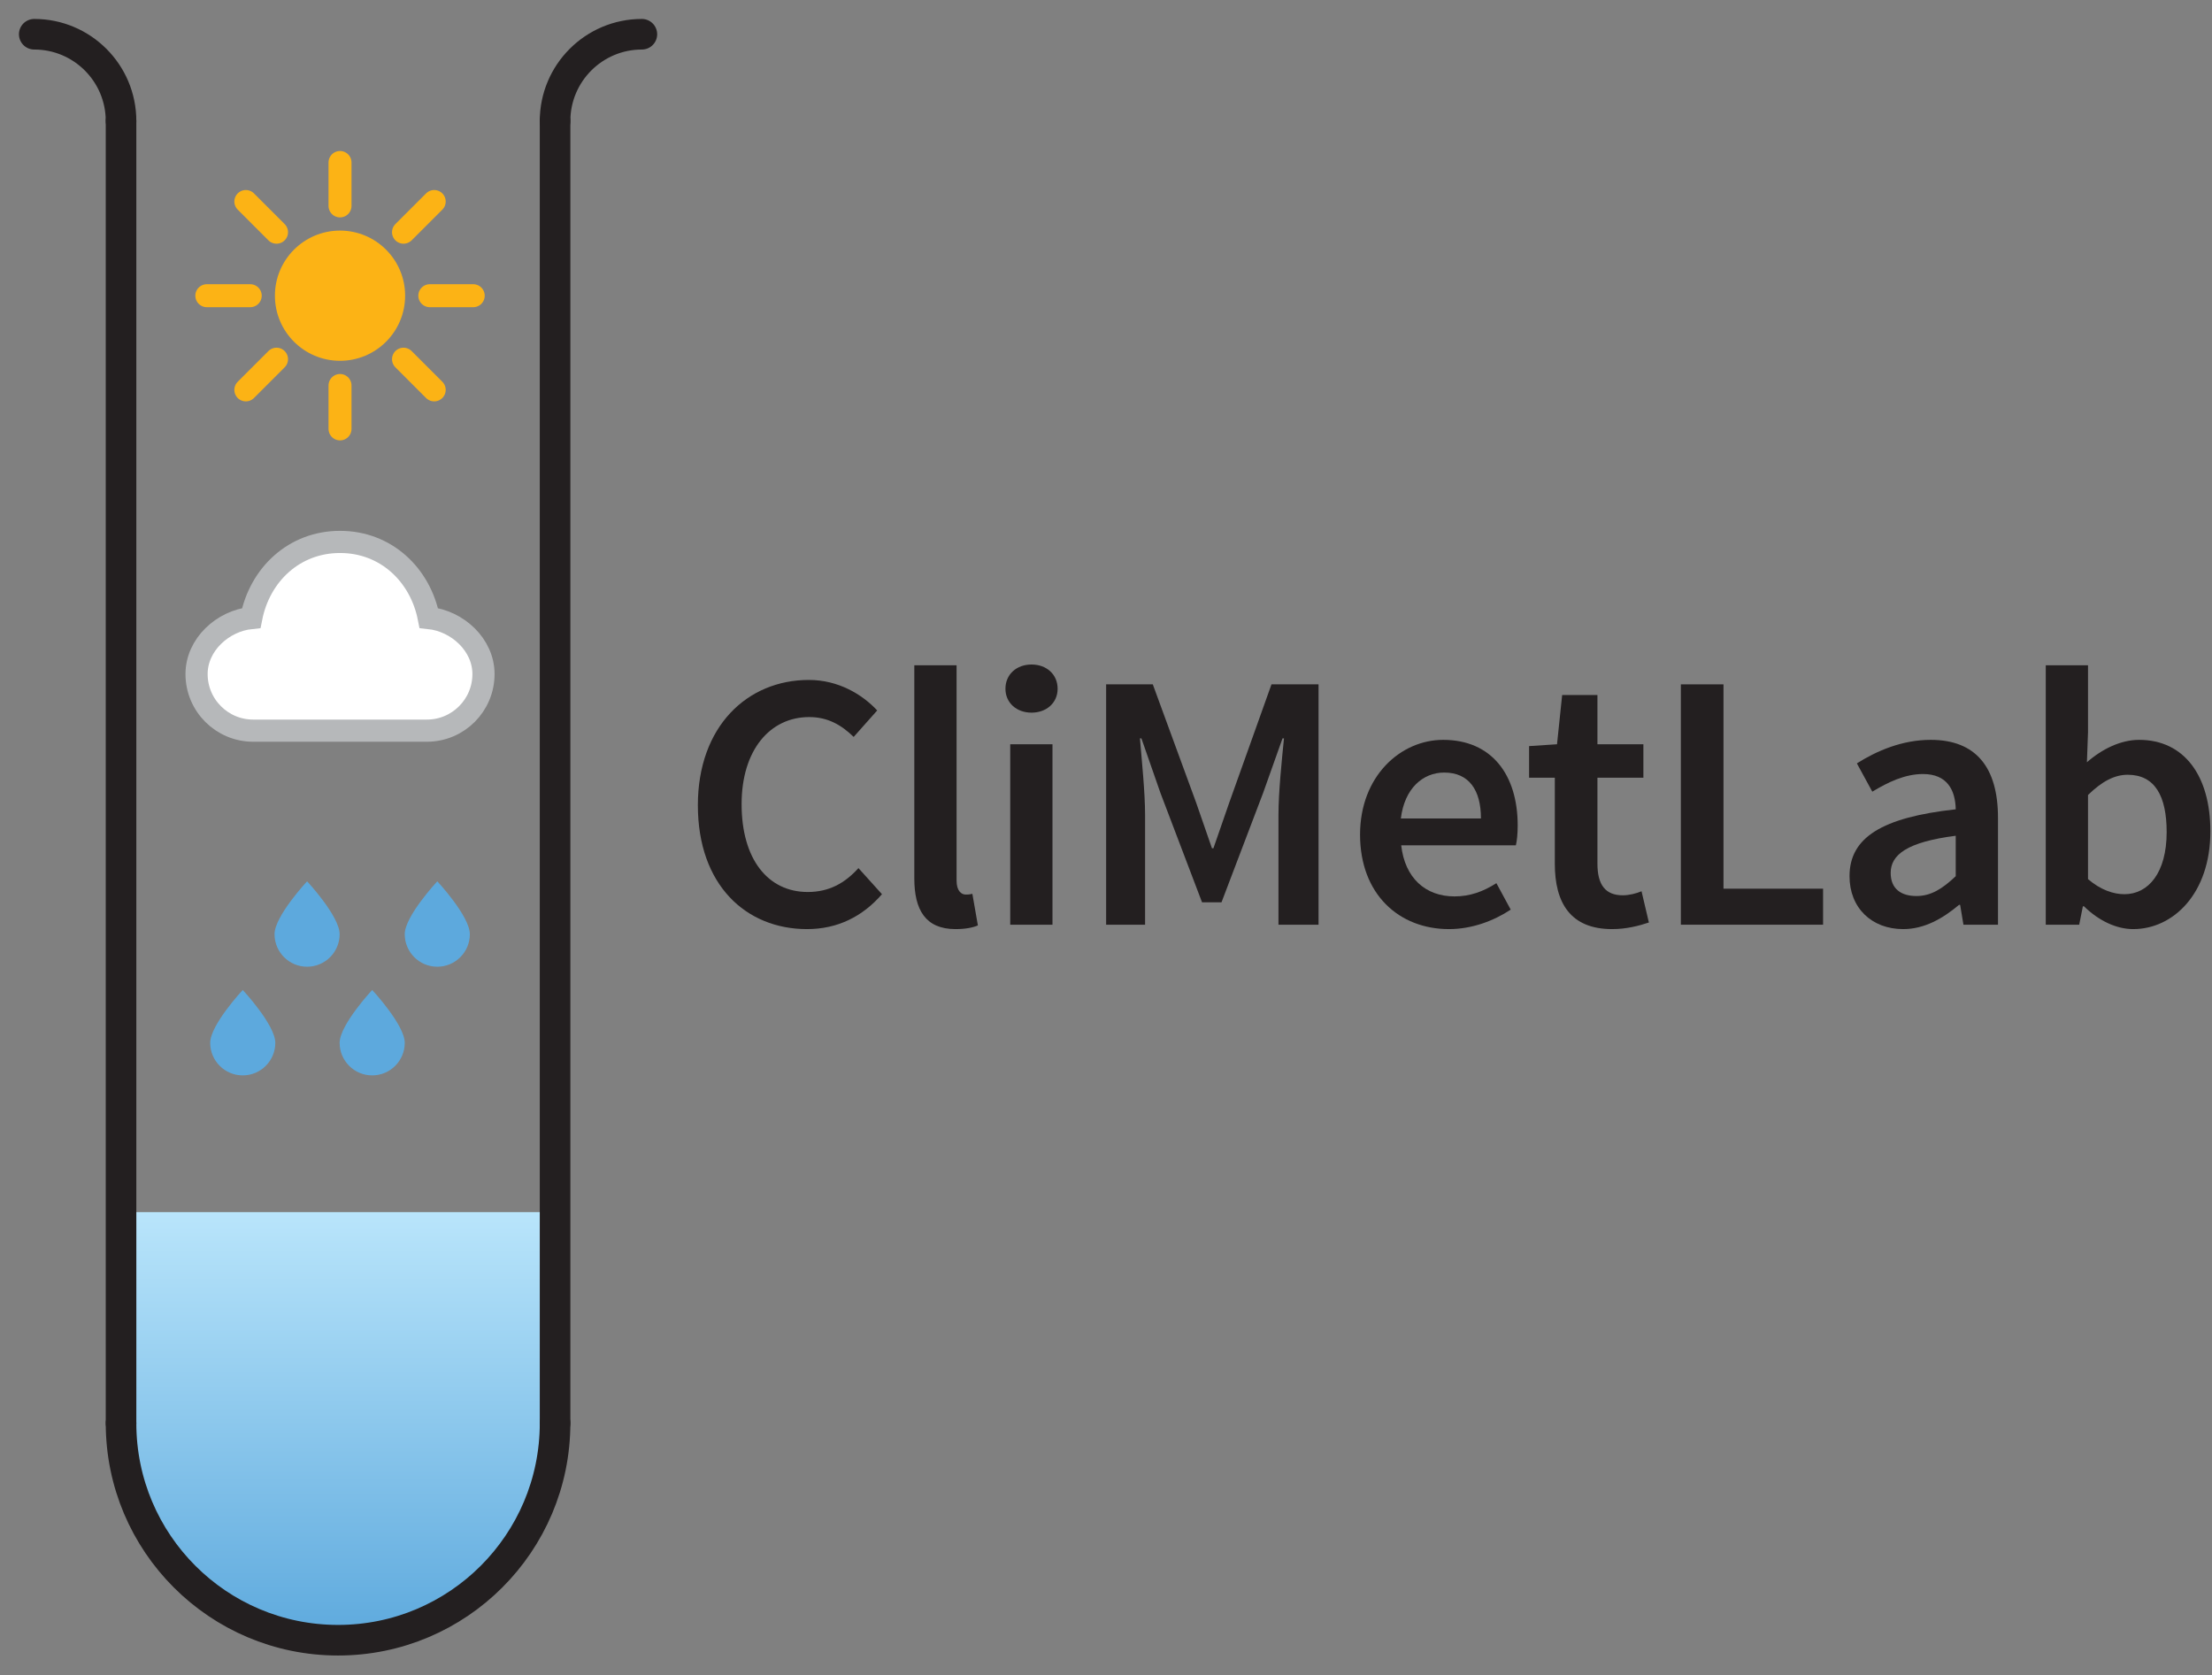 <?xml version="1.0" encoding="UTF-8" standalone="no"?>
<!DOCTYPE svg PUBLIC "-//W3C//DTD SVG 1.1//EN" "http://www.w3.org/Graphics/SVG/1.1/DTD/svg11.dtd">
<svg width="100%" height="100%" viewBox="0 0 886 671" version="1.1" xmlns="http://www.w3.org/2000/svg" xmlns:xlink="http://www.w3.org/1999/xlink" xml:space="preserve" xmlns:serif="http://www.serif.com/" style="fill-rule:evenodd;clip-rule:evenodd;stroke-linecap:round;stroke-miterlimit:2;">
    <rect x="0" y="0" width="886" height="671" fill="#808080" stroke="none"/>
    <g transform="matrix(4.167,0,0,4.167,7.583,4.696)">
        <path d="M65.261,76.274C65.261,83.939 69.889,88.177 75.752,88.177C78.684,88.177 81.086,86.976 82.958,84.822L80.697,82.314C79.39,83.762 77.872,84.61 75.823,84.61C71.973,84.61 69.465,81.431 69.465,76.168C69.465,70.975 72.185,67.796 75.964,67.796C77.73,67.796 79.037,68.538 80.238,69.703L82.499,67.16C81.051,65.606 78.755,64.228 75.929,64.228C69.995,64.228 65.261,68.714 65.261,76.274Z" style="fill:rgb(35,31,32);fill-rule:nonzero;"/>
        <path d="M86.066,83.303C86.066,86.305 87.126,88.177 90.023,88.177C90.976,88.177 91.683,88.036 92.177,87.824L91.647,84.786C91.329,84.857 91.188,84.857 91.012,84.857C90.588,84.857 90.129,84.504 90.129,83.515L90.129,62.816L86.066,62.816L86.066,83.303Z" style="fill:rgb(35,31,32);fill-rule:nonzero;"/>
        <path d="M97.334,67.372C98.783,67.372 99.842,66.418 99.842,65.076C99.842,63.699 98.783,62.745 97.334,62.745C95.886,62.745 94.826,63.699 94.826,65.076C94.826,66.418 95.886,67.372 97.334,67.372ZM95.286,87.754L99.348,87.754L99.348,70.41L95.286,70.41L95.286,87.754Z" style="fill:rgb(35,31,32);fill-rule:nonzero;"/>
        <path d="M104.504,87.753L108.248,87.753L108.248,77.192C108.248,75.037 107.93,71.964 107.754,69.845L107.895,69.845L109.732,75.108L113.723,85.599L115.595,85.599L119.587,75.108L121.459,69.845L121.6,69.845C121.388,71.964 121.07,75.037 121.07,77.192L121.07,87.753L124.921,87.753L124.921,64.652L120.399,64.652L116.337,76.026L114.818,80.406L114.677,80.406L113.158,76.026L108.99,64.652L104.504,64.652L104.504,87.753Z" style="fill:rgb(35,31,32);fill-rule:nonzero;"/>
        <path d="M128.912,79.099C128.912,84.822 132.656,88.177 137.46,88.177C139.65,88.177 141.734,87.4 143.394,86.305L142.017,83.762C140.745,84.574 139.473,85.034 137.99,85.034C135.199,85.034 133.221,83.267 132.868,80.124L143.889,80.124C143.995,79.7 144.065,78.993 144.065,78.216C144.065,73.377 141.593,69.986 136.895,69.986C132.833,69.986 128.912,73.448 128.912,79.099ZM132.833,77.545C133.186,74.649 134.952,73.13 137.001,73.13C139.367,73.13 140.533,74.79 140.533,77.545L132.833,77.545Z" style="fill:rgb(35,31,32);fill-rule:nonzero;"/>
        <path d="M147.633,81.89C147.633,85.634 149.116,88.177 153.143,88.177C154.521,88.177 155.722,87.859 156.675,87.542L155.969,84.539C155.474,84.751 154.768,84.928 154.168,84.928C152.507,84.928 151.73,83.939 151.73,81.89L151.73,73.624L156.146,73.624L156.146,70.41L151.73,70.41L151.73,65.677L148.339,65.677L147.845,70.41L145.16,70.587L145.16,73.624L147.633,73.624L147.633,81.89Z" style="fill:rgb(35,31,32);fill-rule:nonzero;"/>
        <path d="M159.749,87.753L173.419,87.753L173.419,84.292L163.846,84.292L163.846,64.652L159.749,64.652L159.749,87.753Z" style="fill:rgb(35,31,32);fill-rule:nonzero;"/>
        <path d="M175.961,83.091C175.961,86.129 178.081,88.177 181.118,88.177C183.167,88.177 184.933,87.153 186.488,85.846L186.593,85.846L186.911,87.753L190.232,87.753L190.232,77.475C190.232,72.635 188.112,69.986 183.768,69.986C181.012,69.986 178.575,71.046 176.668,72.247L178.151,74.967C179.67,74.048 181.295,73.271 183.026,73.271C185.357,73.271 186.134,74.825 186.17,76.662C179.07,77.439 175.961,79.382 175.961,83.091ZM179.917,82.773C179.917,81.042 181.472,79.806 186.17,79.205L186.17,83.091C184.898,84.292 183.803,84.998 182.39,84.998C180.942,84.998 179.917,84.327 179.917,82.773Z" style="fill:rgb(35,31,32);fill-rule:nonzero;"/>
        <path d="M194.824,87.754L198.038,87.754L198.391,85.987L198.497,85.987C199.946,87.4 201.641,88.177 203.231,88.177C207.081,88.177 210.648,84.751 210.648,78.781C210.648,73.448 208.14,69.986 203.796,69.986C202.03,69.986 200.228,70.869 198.78,72.141L198.886,69.244L198.886,62.816L194.824,62.816L194.824,87.754ZM198.886,83.373L198.886,75.285C200.228,73.978 201.429,73.342 202.701,73.342C205.315,73.342 206.445,75.39 206.445,78.852C206.445,82.773 204.679,84.822 202.383,84.822C201.358,84.822 200.122,84.433 198.886,83.373Z" style="fill:rgb(35,31,32);fill-rule:nonzero;"/>
        <path d="M10.004,115.38L10.004,135.668C10.004,147.188 19.344,156.528 30.864,156.528C42.385,156.528 51.724,147.188 51.724,135.668L51.724,115.38L10.004,115.38Z" style="fill:url(#_Linear1);"/>
        <path d="M30.827,88.664C30.827,90.392 29.426,91.793 27.698,91.793C25.97,91.793 24.569,90.392 24.569,88.664C24.569,86.935 27.698,83.582 27.698,83.582C27.698,83.582 30.827,86.935 30.827,88.664Z" style="fill:rgb(93,169,221);fill-rule:nonzero;"/>
        <path d="M43.343,88.664C43.343,90.392 41.942,91.793 40.214,91.793C38.486,91.793 37.085,90.392 37.085,88.664C37.085,86.935 40.214,83.582 40.214,83.582C40.214,83.582 43.343,86.935 43.343,88.664Z" style="fill:rgb(93,169,221);fill-rule:nonzero;"/>
        <path d="M37.085,99.11C37.085,100.837 35.684,102.238 33.956,102.238C32.228,102.238 30.827,100.837 30.827,99.11C30.827,97.381 33.956,94.028 33.956,94.028C33.956,94.028 37.085,97.381 37.085,99.11Z" style="fill:rgb(93,169,221);fill-rule:nonzero;"/>
        <path d="M24.643,99.11C24.643,100.837 23.242,102.238 21.514,102.238C19.786,102.238 18.385,100.837 18.385,99.11C18.385,97.381 21.514,94.028 21.514,94.028C21.514,94.028 24.643,97.381 24.643,99.11Z" style="fill:rgb(93,169,221);fill-rule:nonzero;"/>
        <path d="M51.535,10.508L51.535,135.668" style="fill:none;fill-rule:nonzero;"/>
        <path d="M51.535,10.508L51.535,135.668" style="fill:none;stroke:rgb(35,31,32);stroke-width:2.94px;"/>
        <path d="M9.815,135.668L9.815,10.508" style="fill:none;fill-rule:nonzero;"/>
        <path d="M9.815,135.668L9.815,10.508" style="fill:none;stroke:rgb(35,31,32);stroke-width:2.94px;"/>
        <path d="M51.535,135.668C51.535,147.188 42.196,156.528 30.675,156.528C19.155,156.528 9.815,147.188 9.815,135.668" style="fill:none;stroke:rgb(35,31,32);stroke-width:2.94px;"/>
        <path d="M51.535,10.508C51.535,5.9 55.271,2.164 59.879,2.164" style="fill:none;stroke:rgb(35,31,32);stroke-width:2.94px;"/>
        <path d="M9.815,10.508C9.815,5.9 6.08,2.164 1.471,2.164" style="fill:none;stroke:rgb(35,31,32);stroke-width:2.94px;"/>
        <path d="M39.396,58.273C38.576,54.106 35.272,50.961 30.864,50.961C26.456,50.961 23.152,54.106 22.332,58.273C19.587,58.552 17.074,60.842 17.074,63.66C17.074,66.666 19.511,69.103 22.518,69.103L39.211,69.103C42.217,69.103 44.654,66.666 44.654,63.66C44.654,60.842 42.141,58.552 39.396,58.273Z" style="fill:white;fill-rule:nonzero;"/>
        <path d="M39.396,58.273C38.576,54.106 35.272,50.961 30.864,50.961C26.456,50.961 23.152,54.106 22.332,58.273C19.587,58.552 17.074,60.842 17.074,63.66C17.074,66.666 19.511,69.103 22.518,69.103L39.211,69.103C42.217,69.103 44.654,66.666 44.654,63.66C44.654,60.842 42.141,58.552 39.396,58.273Z" style="fill:none;stroke:rgb(182,184,186);stroke-width:2.13px;stroke-linecap:butt;"/>
        <path d="M30.864,14.492L30.864,18.664" style="fill:none;stroke:rgb(252,179,21);stroke-width:2.21px;stroke-linecap:butt;"/>
        <path d="M21.811,18.242L24.761,21.192" style="fill:none;stroke:rgb(252,179,21);stroke-width:2.21px;stroke-linecap:butt;"/>
        <path d="M18.061,27.295L22.233,27.295" style="fill:none;stroke:rgb(252,179,21);stroke-width:2.21px;stroke-linecap:butt;"/>
        <path d="M21.811,36.348L24.761,33.398" style="fill:none;stroke:rgb(252,179,21);stroke-width:2.21px;stroke-linecap:butt;"/>
        <path d="M30.864,40.098L30.864,35.926" style="fill:none;stroke:rgb(252,179,21);stroke-width:2.21px;stroke-linecap:butt;"/>
        <path d="M39.917,36.348L36.967,33.398" style="fill:none;stroke:rgb(252,179,21);stroke-width:2.21px;stroke-linecap:butt;"/>
        <path d="M43.667,27.295L39.495,27.295" style="fill:none;stroke:rgb(252,179,21);stroke-width:2.21px;stroke-linecap:butt;"/>
        <path d="M39.917,18.242L36.967,21.192" style="fill:none;stroke:rgb(252,179,21);stroke-width:2.21px;stroke-linecap:butt;"/>
        <path d="M24.606,27.295C24.606,23.839 27.408,21.037 30.864,21.037C34.32,21.037 37.122,23.839 37.122,27.295C37.122,30.751 34.32,33.553 30.864,33.553C27.408,33.553 24.606,30.751 24.606,27.295Z" style="fill:rgb(252,179,21);fill-rule:nonzero;"/>
    </g>
    <defs>
        <linearGradient id="_Linear1" x1="0" y1="0" x2="1" y2="0" gradientUnits="userSpaceOnUse" gradientTransform="matrix(2.51956e-16,41.148,-41.148,2.51956e-16,30.865,115.38)"><stop offset="0" style="stop-color:rgb(185,229,251);stop-opacity:1"/><stop offset="1" style="stop-color:rgb(93,169,221);stop-opacity:1"/></linearGradient>
    </defs>
</svg>
